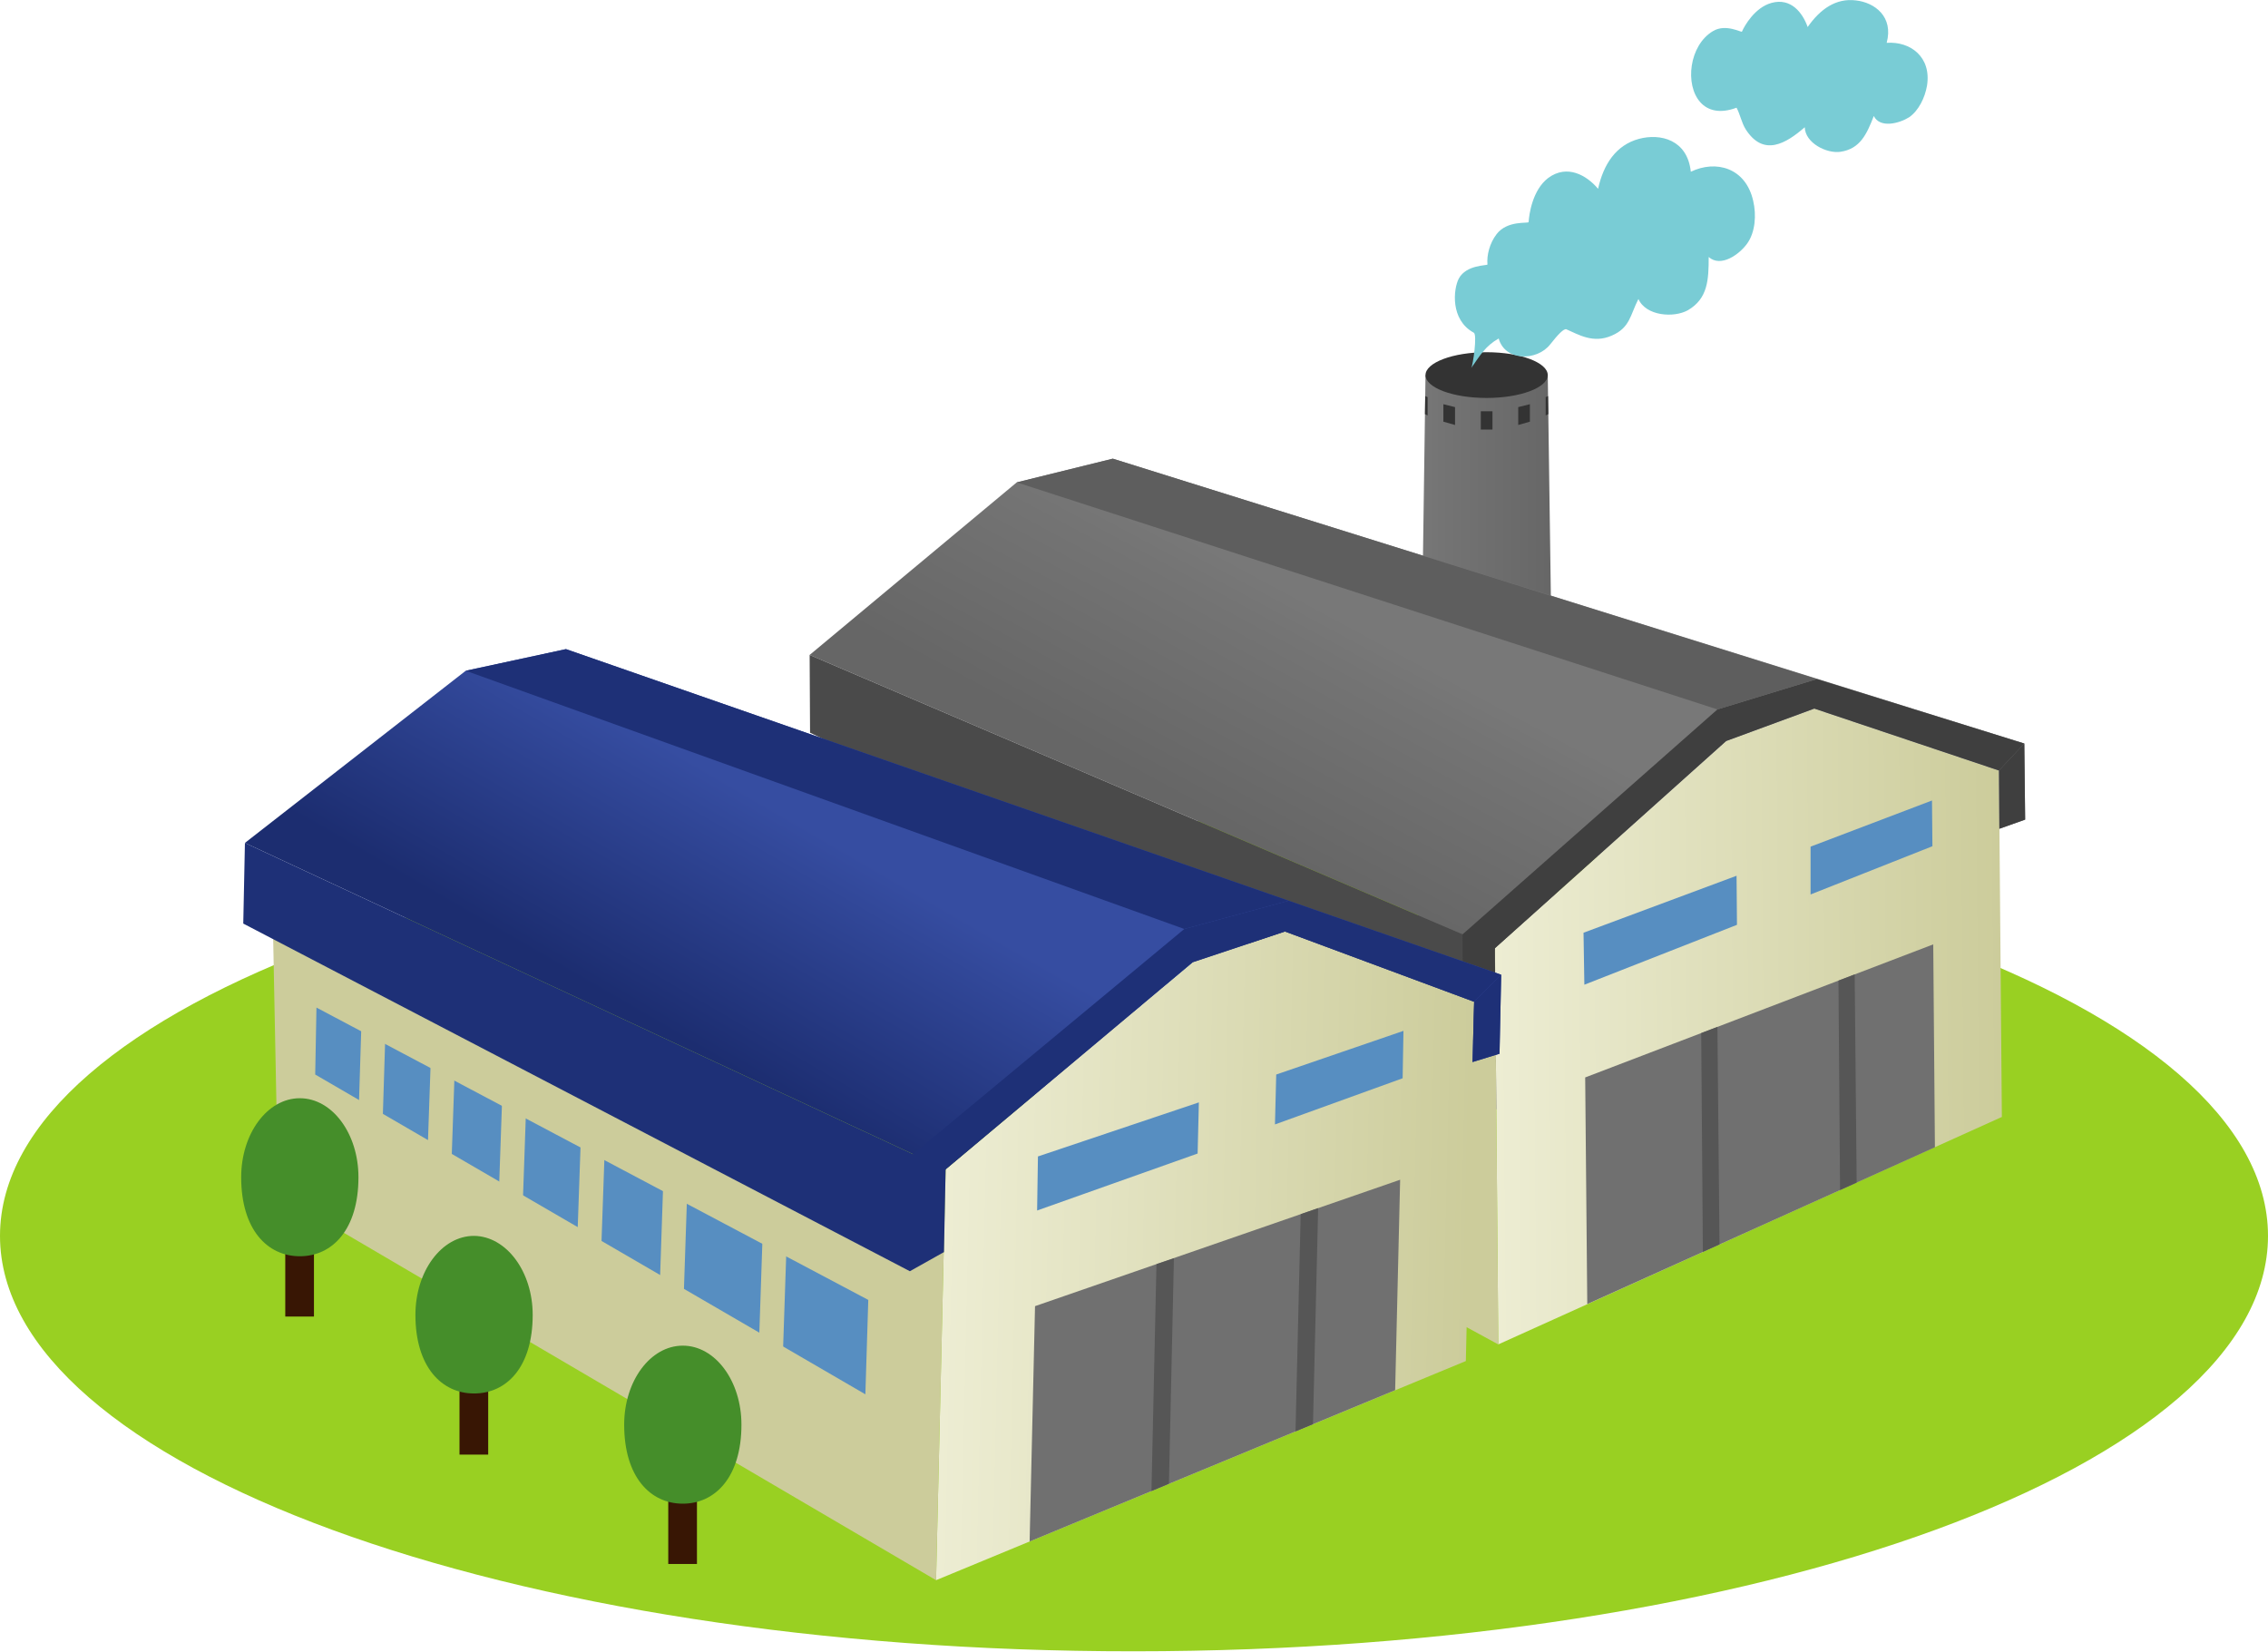 <?xml version="1.0" encoding="utf-8"?>
<!-- Generator: Adobe Illustrator 23.0.4, SVG Export Plug-In . SVG Version: 6.00 Build 0)  -->
<!DOCTYPE svg PUBLIC "-//W3C//DTD SVG 1.0//EN" "http://www.w3.org/TR/2001/REC-SVG-20010904/DTD/svg10.dtd">
<svg version="1.0" id="ÉåÉCÉÑÅ_x5B__x5F_1" xmlns:x="http://ns.adobe.com/Extensibility/1.0/" xmlns:i="http://ns.adobe.com/AdobeIllustrator/10.0/" xmlns:graph="http://ns.adobe.com/Graphs/1.0/"
	 xmlns="http://www.w3.org/2000/svg" xmlns:xlink="http://www.w3.org/1999/xlink" x="0px" y="0px" viewBox="0 0 545.4 397.2"
	 enable-background="new 0 0 545.4 397.2" xml:space="preserve">
<g>
	<path fill="#99D022" d="M545.4,297.2c0,55.2-122.1,99.9-272.7,99.9C122.1,397.2,0,352.4,0,297.2c0-55.2,122.1-99.9,272.7-99.9
		C423.3,197.3,545.4,242.1,545.4,297.2z"/>
	<g>
		<g>
			<g>
				<polygon fill="#595959" points="326,239.9 326,250.3 356.9,268.4 389,250.3 389,239.9 				"/>
				<polygon fill="#9E9E9E" points="389,239.9 357.5,255.9 326,239.9 357.5,223.9 				"/>
			</g>
			<g>
				<linearGradient id="SVGID_1_" gradientUnits="userSpaceOnUse" x1="340.703" y1="167.688" x2="374.297" y2="167.688">
					<stop  offset="0" style="stop-color:#787878"/>
					<stop  offset="0.174" style="stop-color:#747474"/>
					<stop  offset="1" style="stop-color:#666666"/>
				</linearGradient>
				<path fill="url(#SVGID_1_)" d="M342.8,90.2l-2.1,149.9h0.1c0.7,2.8,9,5,16.7,5c7.7,0,16-2.2,16.7-5h0.1l-2.1-149.9H342.8z"/>
				<path fill="#333333" d="M372.2,90.2c0,3-6.6,5.5-14.7,5.5c-8.2,0-14.7-2.5-14.7-5.5s6.6-5.5,14.7-5.5
					C365.6,84.7,372.2,87.2,372.2,90.2z"/>
				<rect x="356.1" y="98.9" fill="#333333" width="2.8" height="4.4"/>
				<polygon fill="#333333" points="367.9,101.4 365.1,102.2 365.1,97.9 367.9,97.2 				"/>
				<polygon fill="#333333" points="347.1,101.4 349.9,102.2 349.9,97.9 347.1,97.2 				"/>
				<g>
					<defs>
						<path id="SVGID_2_" d="M342.8,90.2l-2.1,149.9h0.1c0.7,2.8,9,5,16.7,5c7.7,0,16-2.2,16.7-5h0.1l-2.1-149.9H342.8z"/>
					</defs>
					<clipPath id="SVGID_3_">
						<use xlink:href="#SVGID_2_"  overflow="visible"/>
					</clipPath>
					<polygon clip-path="url(#SVGID_3_)" fill="#333333" points="340.5,98.5 343.3,99.9 343.3,95.5 340.5,94.3 					"/>
					<polygon clip-path="url(#SVGID_3_)" fill="#333333" points="374.5,98.5 371.7,99.9 371.7,95.5 374.5,94.3 					"/>
				</g>
			</g>
		</g>
		<g>
			
				<linearGradient id="SVGID_4_" gradientUnits="userSpaceOnUse" x1="361.192" y1="234.364" x2="482.809" y2="234.364" gradientTransform="matrix(1 -9.100000e-03 9.100000e-03 1 -3.705 16.091)">
				<stop  offset="0" style="stop-color:#EDEDD3"/>
				<stop  offset="1" style="stop-color:#CCCC9B"/>
			</linearGradient>
			<polygon fill="url(#SVGID_4_)" points="359.5,228 360.3,323.3 481.4,268.6 480.7,185.3 436.3,170.4 415.1,178.2 			"/>
			<polygon fill="#CCCC9B" points="360.3,323.3 205,238.8 201.4,170.2 206.2,169.7 359.5,228 			"/>
			<polygon fill="#578EC1" points="212.7,210.7 212.4,195.2 342.5,258.9 342.5,280.7 			"/>
			<line fill="none" stroke="#CCCC9B" stroke-width="5.626" stroke-miterlimit="10" x1="225.8" y1="196.4" x2="225.8" y2="224.2"/>
			<line fill="none" stroke="#CCCC9B" stroke-width="5.626" stroke-miterlimit="10" x1="242.1" y1="206.7" x2="242" y2="242.9"/>
			<line fill="none" stroke="#CCCC9B" stroke-width="5.626" stroke-miterlimit="10" x1="258.9" y1="214.2" x2="258.9" y2="247.3"/>
			<line fill="none" stroke="#CCCC9B" stroke-width="5.626" stroke-miterlimit="10" x1="277.5" y1="223.3" x2="277.4" y2="256.5"/>
			<line fill="none" stroke="#CCCC9B" stroke-width="5.626" stroke-miterlimit="10" x1="297" y1="233.5" x2="296.8" y2="270.8"/>
			<line fill="none" stroke="#CCCC9B" stroke-width="5.626" stroke-miterlimit="10" x1="320.4" y1="244.8" x2="320.3" y2="282.2"/>
			
				<linearGradient id="SVGID_5_" gradientUnits="userSpaceOnUse" x1="351.089" y1="149.684" x2="323.591" y2="199.682" gradientTransform="matrix(1 -9.100000e-03 9.100000e-03 1 -3.705 16.091)">
				<stop  offset="0" style="stop-color:#787878"/>
				<stop  offset="0.174" style="stop-color:#747474"/>
				<stop  offset="1" style="stop-color:#666666"/>
			</linearGradient>
			<polygon fill="url(#SVGID_5_)" points="194.7,157.5 359.5,228 415.1,178.2 436.3,170.4 480.7,185.3 480.8,199.3 487,197.1 
				486.8,178.8 267.6,110.3 244.5,116 			"/>
			<polygon fill="#4A4A4A" points="194.7,157.5 194.8,176.2 351.9,251.9 359.5,228 			"/>
			<polygon fill="#3F3F3F" points="351.9,251.9 351.7,224.7 413,170.6 436.9,163.3 486.8,178.8 480.7,185.3 436.3,170.4 
				415.1,178.2 359.5,228 359.6,247.2 			"/>
			<g>
				<defs>
					<polygon id="SVGID_6_" points="381.7,313.6 381.2,259.1 464.9,227.1 465.3,275.9 					"/>
				</defs>
				<linearGradient id="SVGID_7_" gradientUnits="userSpaceOnUse" x1="381.172" y1="270.359" x2="465.332" y2="270.359">
					<stop  offset="0" style="stop-color:#707070"/>
					<stop  offset="0.896" style="stop-color:#707070"/>
					<stop  offset="1" style="stop-color:#707070"/>
				</linearGradient>
				<use xlink:href="#SVGID_6_"  overflow="visible" fill="url(#SVGID_7_)"/>
				<clipPath id="SVGID_8_">
					<use xlink:href="#SVGID_6_"  overflow="visible"/>
				</clipPath>
				<polygon clip-path="url(#SVGID_8_)" fill="#565656" points="413.5,299.3 409.5,301.1 409.1,248.4 413,246.9 				"/>
				<polygon clip-path="url(#SVGID_8_)" fill="#565656" points="446.5,286 442.5,287.8 442.1,235.2 446,233.6 				"/>
			</g>
			<g>
				<polygon fill="#578EC1" points="435.4,203.6 435.4,215.1 464.7,203.5 464.6,192.5 				"/>
				<polygon fill="#578EC1" points="417.6,210.6 380.8,224.3 381,236.8 417.7,222.4 				"/>
			</g>
			<polygon fill="#5E5E5E" points="244.5,116 413,170.6 436.9,163.3 267.6,110.3 			"/>
			<polygon fill="#3F3F3F" points="486.8,178.8 487,197.1 480.8,199.3 480.7,185.3 			"/>
		</g>
		<g>
			
				<linearGradient id="SVGID_9_" gradientUnits="userSpaceOnUse" x1="220.877" y1="331.044" x2="346.986" y2="331.044" gradientTransform="matrix(1 2.290000e-02 -2.290000e-02 1 13.715 -34.94)">
				<stop  offset="0" style="stop-color:#EDEDD3"/>
				<stop  offset="1" style="stop-color:#CCCC9B"/>
			</linearGradient>
			<polygon fill="url(#SVGID_9_)" points="227.4,281.2 225.1,380 352.5,327.3 354.5,240.9 309,224 286.8,231.4 			"/>
			<polygon fill="#CCCC9B" points="225.1,380 66.9,287.2 65.5,216 70.5,215.6 227.4,281.2 			"/>
			<polygon fill="#578EC1" points="75.8,258.4 76.1,242.3 208.8,312.6 208.1,335.3 			"/>
			<line fill="none" stroke="#CCCC9B" stroke-width="5.834" stroke-miterlimit="10" x1="89.9" y1="244" x2="89" y2="272.9"/>
			<line fill="none" stroke="#CCCC9B" stroke-width="5.834" stroke-miterlimit="10" x1="106.5" y1="255.2" x2="105.2" y2="292.7"/>
			<line fill="none" stroke="#CCCC9B" stroke-width="5.834" stroke-miterlimit="10" x1="123.7" y1="263.5" x2="122.5" y2="297.9"/>
			<line fill="none" stroke="#CCCC9B" stroke-width="5.834" stroke-miterlimit="10" x1="142.6" y1="273.6" x2="141.4" y2="308"/>
			<line fill="none" stroke="#CCCC9B" stroke-width="5.834" stroke-miterlimit="10" x1="162.4" y1="284.8" x2="161.1" y2="323.5"/>
			<line fill="none" stroke="#CCCC9B" stroke-width="5.834" stroke-miterlimit="10" x1="186.3" y1="297.3" x2="185" y2="336"/>
			
				<linearGradient id="SVGID_10_" gradientUnits="userSpaceOnUse" x1="210.378" y1="243.218" x2="181.857" y2="295.075" gradientTransform="matrix(1 2.290000e-02 -2.290000e-02 1 13.715 -34.94)">
				<stop  offset="0" style="stop-color:#364DA1"/>
				<stop  offset="1" style="stop-color:#1C2D70"/>
			</linearGradient>
			<polygon fill="url(#SVGID_10_)" points="58.9,202.7 227.4,281.2 286.8,231.4 309,224 354.5,240.9 354.1,255.4 360.6,253.4 
				361,234.4 136.1,156.1 112,161.3 			"/>
			<polygon fill="#1E3077" points="58.9,202.7 58.5,222.1 218.8,305.7 227.4,281.2 			"/>
			<polygon fill="#1E3077" points="218.8,305.7 219.5,277.6 284.8,223.4 309.9,216.6 361,234.4 354.5,240.9 309,224 286.8,231.4 
				227.4,281.2 227,301.1 			"/>
			<g>
				<defs>
					<polygon id="SVGID_11_" points="247.6,370.7 248.9,314.1 336.7,283.7 335.5,334.3 					"/>
				</defs>
				<linearGradient id="SVGID_12_" gradientUnits="userSpaceOnUse" x1="247.578" y1="327.209" x2="336.699" y2="327.209">
					<stop  offset="0" style="stop-color:#707070"/>
					<stop  offset="0.896" style="stop-color:#707070"/>
					<stop  offset="1" style="stop-color:#707070"/>
				</linearGradient>
				<use xlink:href="#SVGID_11_"  overflow="visible" fill="url(#SVGID_12_)"/>
				<clipPath id="SVGID_13_">
					<use xlink:href="#SVGID_11_"  overflow="visible"/>
				</clipPath>
				<polygon clip-path="url(#SVGID_13_)" fill="#565656" points="281.1,356.8 276.9,358.6 278.1,304 282.3,302.6 				"/>
				<polygon clip-path="url(#SVGID_13_)" fill="#565656" points="315.7,344.2 311.5,345.9 312.8,291.3 317,289.9 				"/>
			</g>
			<g>
				<polygon fill="#578EC1" points="306.9,258.4 306.6,270.4 337.3,259.3 337.5,247.9 				"/>
				<polygon fill="#578EC1" points="288.3,265.1 249.6,278.1 249.4,291.1 288,277.4 				"/>
			</g>
			<polygon fill="#1E3077" points="112,161.3 284.8,223.4 309.9,216.6 136.1,156.1 			"/>
			<polygon fill="#1E3077" points="361,234.4 360.6,253.4 354.1,255.4 354.5,240.9 			"/>
		</g>
	</g>
	<g>
		<rect x="110.5" y="326.7" fill="#381604" width="6.9" height="23.1"/>
		<path fill="#458E2A" d="M128.1,316.2c0,12.6-6.3,18.9-14.1,18.9c-7.8,0-14.1-6.4-14.1-18.9c0-10.5,6.3-19,14.1-19
			C121.8,297.3,128.1,305.8,128.1,316.2z"/>
	</g>
	<g>
		<rect x="160.7" y="353" fill="#381604" width="6.9" height="23.1"/>
		<path fill="#458E2A" d="M178.3,342.6c0,12.6-6.3,19-14.1,19s-14.1-6.4-14.1-19c0-10.5,6.3-19,14.1-19S178.3,332.1,178.3,342.6z"/>
	</g>
	<g>
		<rect x="68.6" y="293.5" fill="#381604" width="6.9" height="23.1"/>
		<path fill="#458E2A" d="M86.2,283.1c0,12.6-6.3,19-14.1,19c-7.8,0-14.1-6.4-14.1-19c0-10.5,6.3-19,14.1-19S86.2,272.6,86.2,283.1z
			"/>
	</g>
	<path fill="#79CCD5" d="M353.8,88.5c2.1-3,3.4-5.3,6.6-7.1c1.5,5.5,9.2,5.5,12.4,1.4c1.8-2.3,3.3-3.9,3.9-3.6
		c2.8,1.2,6.4,3.5,10.9,1.5c4.4-1.9,4.4-4.9,6.4-8.8c1.8,4.1,8.5,4.6,11.9,2.7c4.8-2.8,5-7.3,5-12.8c2.9,2.6,7.4-0.6,9.3-3.3
		c1.9-2.7,2.2-6.8,1.4-10.2c-1.8-8-9-9.9-15-7c-0.8-7.7-7.3-9.3-12.5-7.9c-5.5,1.5-8.5,6.1-9.8,12c-2.7-3.2-7.4-6-12-2.6
		c-3.8,2.9-4.6,8.8-4.7,10.6c0,0.4-5.1-0.5-7.7,2.9c-1.7,2.2-2.4,5.1-2.2,7.3c0,0.3-5.1,0-6.9,3.4c-1.3,2.5-2.1,9.9,3.6,13
		C355.3,80.4,354.2,87.9,353.8,88.5z"/>
	<path fill="#79CCD5" d="M408.9,24.6c1.8,2,4.7,2.8,8.7,1.3c0.9,1.7,1.2,3.6,2.2,5.2c4.3,6.7,9.7,3.4,14.2-0.5
		c0.1,3.8,5.3,6.4,8.6,5.9c4.7-0.7,6.3-4.2,8-8.6c1.5,3,6.1,1.8,8.5,0.3c2.3-1.6,3.8-4.7,4.3-7.6c1.1-6.9-4-10.7-9.7-10.3
		c1.7-6.3-2.9-9.7-7.4-10.2c-4.8-0.6-8.6,2.1-11.6,6.4c-1.2-3.4-4-7.1-8.7-5.8c-4,1.1-6.5,5.5-7.1,6.9c-0.1,0.3-3.9-2-7-0.1
		C406.2,10.9,405.1,20.4,408.9,24.6z"/>
</g>
</svg>
